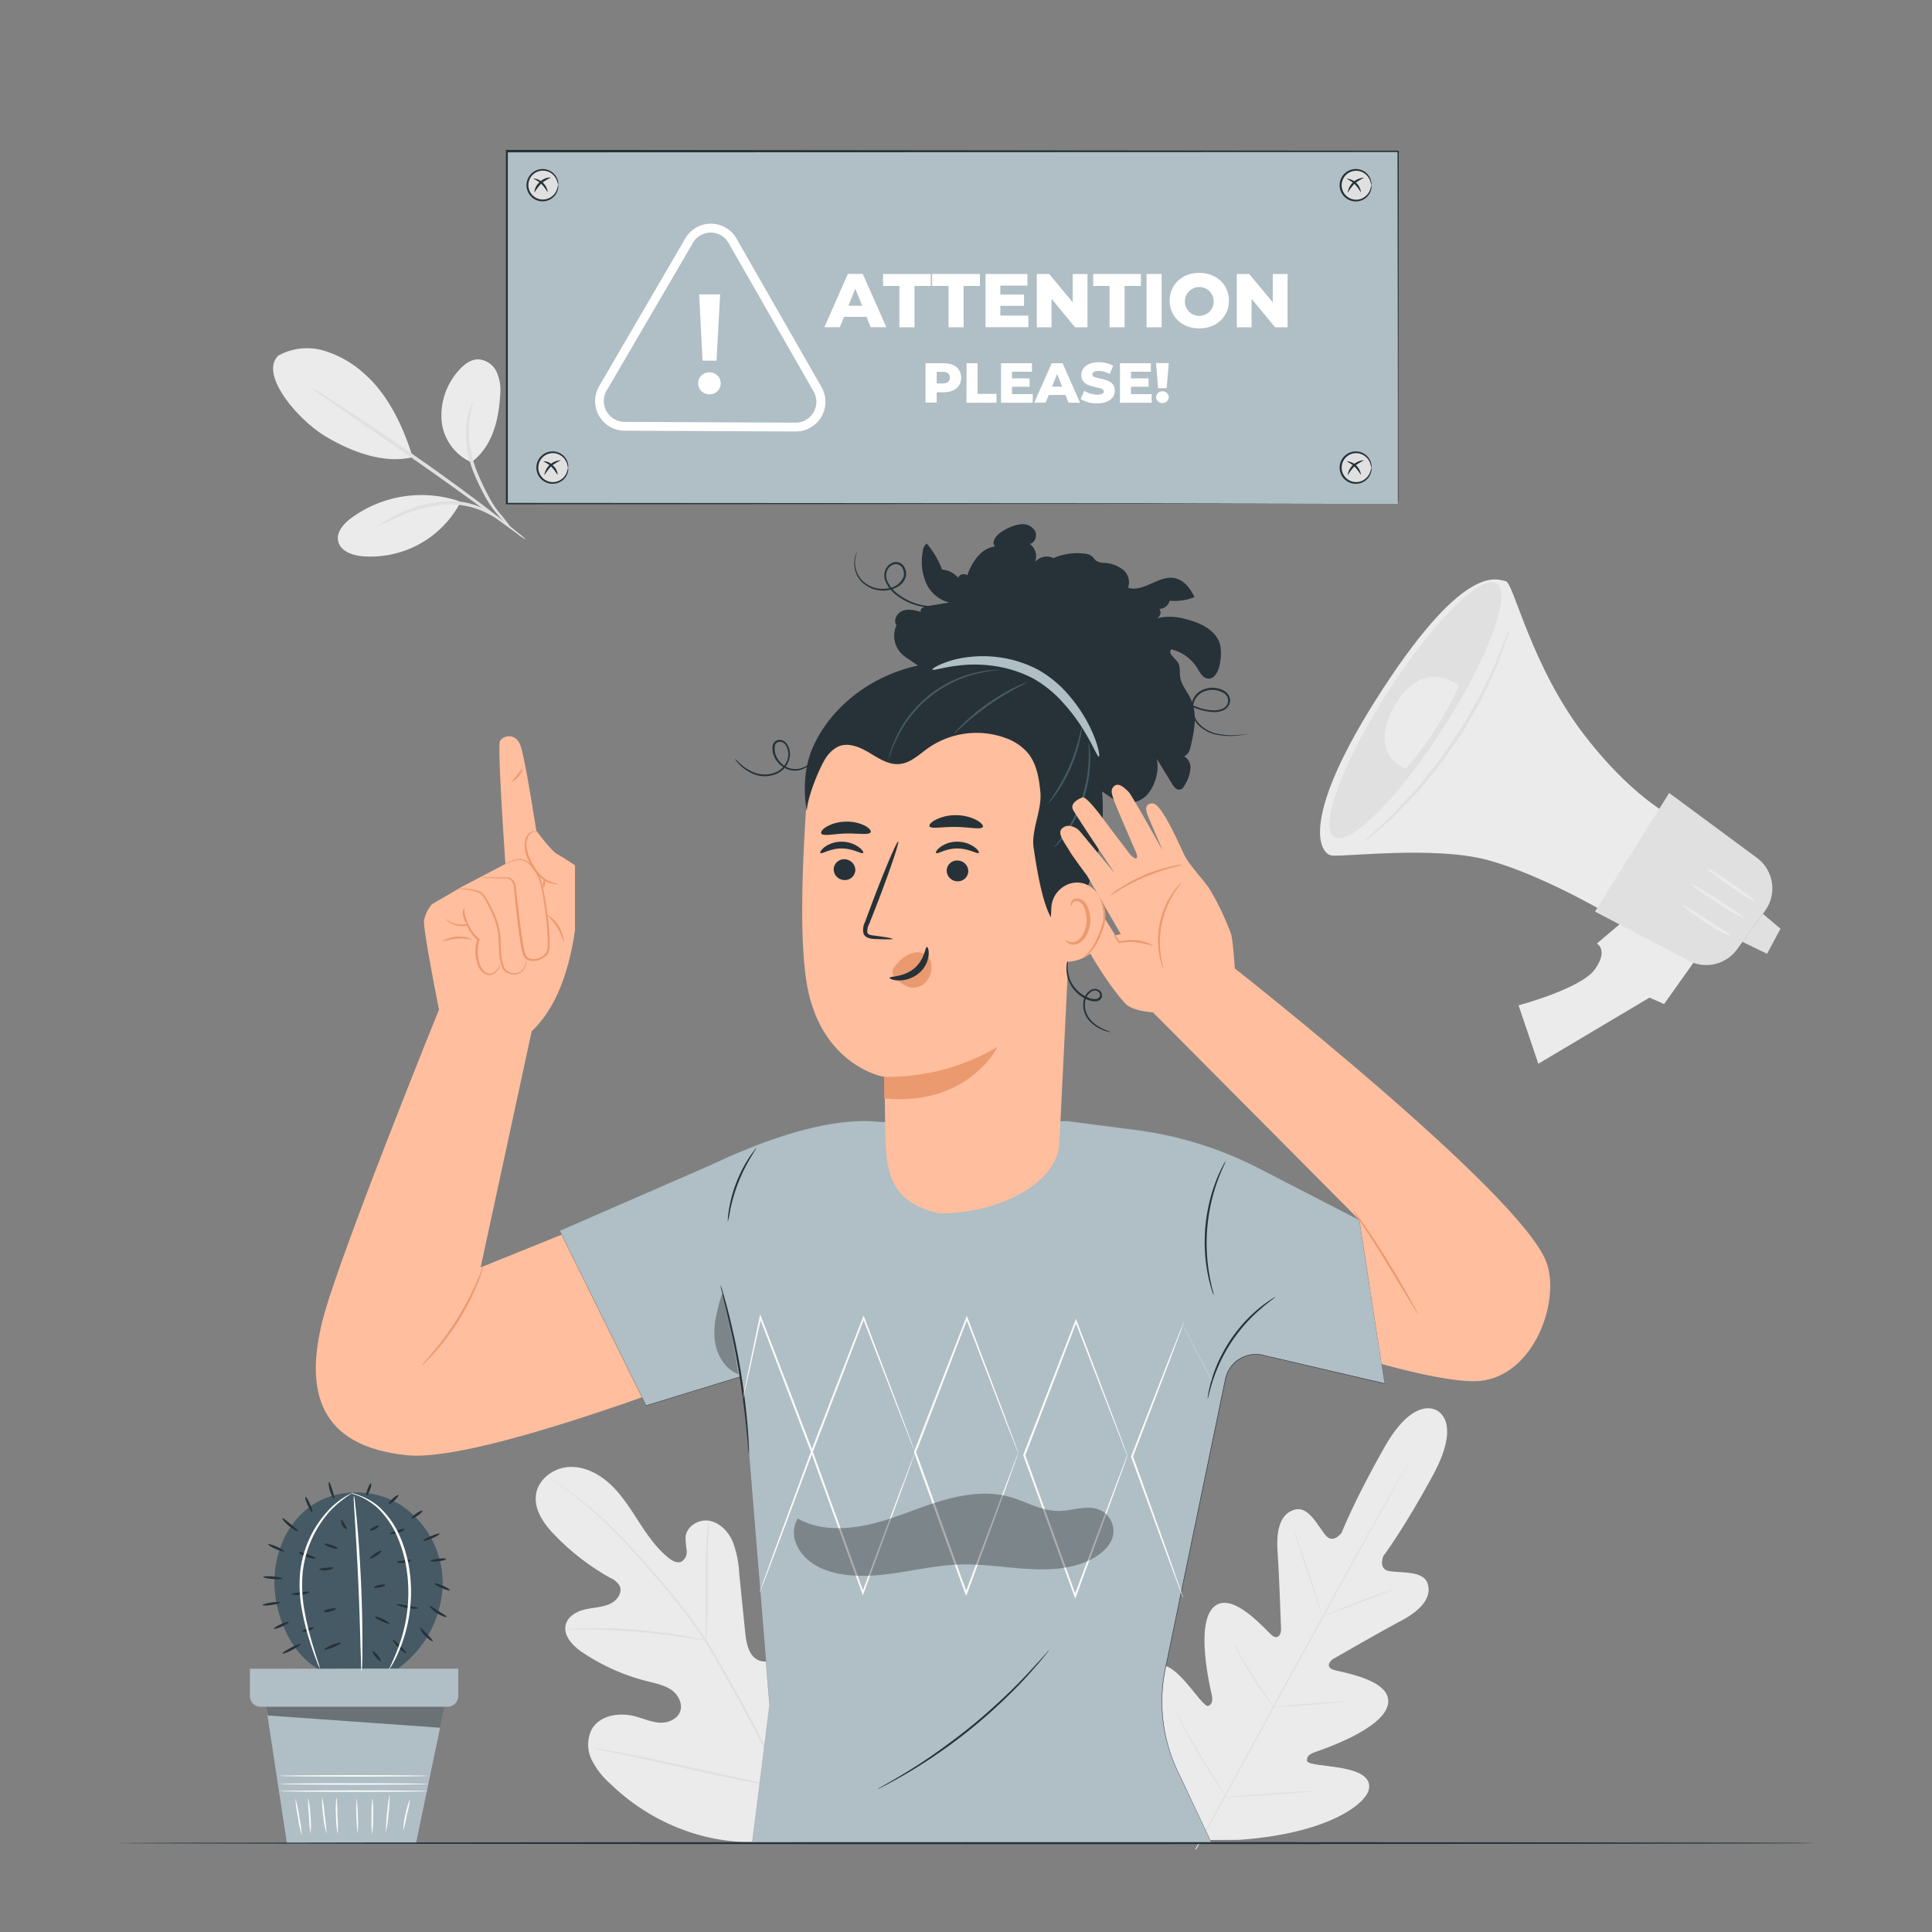 <svg xmlns="http://www.w3.org/2000/svg" viewBox="0 0 500 500"><rect x="0" y="0" width="500" height="500" fill="#808080" stroke="none"/><g id="freepik--background-complete--inject-79"><path d="M72,92.05A15.39,15.39,0,0,1,84,90.8,27.17,27.17,0,0,1,94.59,97c6,5.35,9.86,13.68,12.21,21.32-8.64,2.06-17.83-2.6-22.34-5.26C77.33,108.91,67,97,72,92.05" style="fill:#ebebeb"></path><path d="M122,119.64a13.12,13.12,0,0,1-7.71-10.7,17.44,17.44,0,0,1,4.2-12.81c1.37-1.64,3.21-3.15,5.34-3.13a5.63,5.63,0,0,1,4.69,3.24,11.4,11.4,0,0,1,.93,5.84c-.4,6.83-2,13.37-7.45,17.56" style="fill:#ebebeb"></path><path d="M132.36,136.76a25.07,25.07,0,0,1-3.72-3.76,24.8,24.8,0,0,1-3.24-4.78,55.19,55.19,0,0,1-3-6.38,26.23,26.23,0,0,1-1.62-12.68,19.67,19.67,0,0,1,1-3.78,4.11,4.11,0,0,1,.64-1.28c.15.06-.64,1.94-1,5.14a28.2,28.2,0,0,0,1.83,12.29,60.8,60.8,0,0,0,2.89,6.3,27.19,27.19,0,0,0,3,4.77A39.69,39.69,0,0,1,132.36,136.76Z" style="fill:#e0e0e0"></path><path d="M80.69,100.43A14.54,14.54,0,0,1,83,101.76c1.47.9,3.57,2.24,6.14,3.91,5.16,3.35,12.23,8.06,19.91,13.45s14.5,10.46,19.35,14.24c2.43,1.89,4.38,3.44,5.7,4.54a14.18,14.18,0,0,1,2,1.77,15.41,15.41,0,0,1-2.21-1.5l-5.87-4.3c-4.94-3.65-11.81-8.63-19.48-14L88.8,106.2l-6-4.15A16.8,16.8,0,0,1,80.69,100.43Z" style="fill:#e0e0e0"></path><path d="M118.61,129.64a30.71,30.71,0,0,0-27.72,4.44c-2,1.49-4,3.75-3.33,6.15s3.46,3.42,5.93,3.7a26.27,26.27,0,0,0,25.63-13.85" style="fill:#ebebeb"></path><path d="M97.9,136c0-.05.38-.34,1.16-.81s1.91-1.1,3.35-1.83a34.77,34.77,0,0,1,12.1-3.64,21.75,21.75,0,0,1,7,.57,21,21,0,0,1,8.42,4.43c.68.59,1,.94,1,1s-1.63-1.17-4.43-2.67a21.4,21.4,0,0,0-11.92-2.43,38.78,38.78,0,0,0-11.9,3.33A43.8,43.8,0,0,1,97.9,136Z" style="fill:#e0e0e0"></path><path d="M208.56,473.25c13.29-11.59,14.54-30.57,12.16-47.25-.39-2.78-.4-5.76-2-8.07s-4.87-3.65-7.25-2.21c-2,1.2-2.61,3.72-3.56,5.84a16.48,16.48,0,0,1-5.88,7c-1.68,1.11-3.82,1.91-5.68,1.13-2.56-1.07-3.2-4.37-3.48-7.15q-.8-7.77-1.58-15.55a26,26,0,0,0-1.73-8.17c-1.15-2.54-3.32-4.79-6.05-5.25s-5.83,1.43-6.09,4.21a25.51,25.51,0,0,0,.29,3.47,2.93,2.93,0,0,1-1.41,2.93c-1.08.45-2.27-.22-3.19-.94-3.18-2.5-5.51-5.91-7.72-9.31s-4.37-6.89-7.3-9.67-6.8-4.82-10.8-4.61-8,3.12-8.57,7.13,2.13,7.76,5,10.66a62.42,62.42,0,0,0,14.24,10.93,5.07,5.07,0,0,1,2.42,2.09c.8,1.79-.76,3.82-2.52,4.62-2,.92-4.27.94-6.41,1.43s-4.39,1.7-5,3.84c-.83,3,1.87,5.68,4.42,7.38a53.59,53.59,0,0,0,16.71,7.39c2.12.53,4.35,1,6.15,2.21S176.77,441,176,443s-3.27,3-5.46,2.81-4.22-1.12-6.35-1.67c-4-1-8.88-.24-11,3.33a8.87,8.87,0,0,0-.1,7.88,20.3,20.3,0,0,0,5,6.41,53.7,53.7,0,0,0,24.55,13.58c9.19,2.12,17.49,2.07,25.95-2.1" style="fill:#ebebeb"></path><path d="M203.11,463.22a251.53,251.53,0,0,0-12.78-25.76l-3.7-6.58c-1.21-2.15-2.42-4.29-3.73-6.31a127,127,0,0,0-8.2-11.17c-2.78-3.42-5.54-6.57-8.14-9.5s-5.1-5.6-7.47-7.94a98.62,98.62,0,0,0-12-10.22c-1.5-1.09-2.7-1.9-3.52-2.44l-.93-.6a1.23,1.23,0,0,0-.33-.19l.3.23.91.65c.79.56,2,1.4,3.45,2.51a104,104,0,0,1,11.86,10.32c2.34,2.35,4.81,5,7.4,8s5.34,6.09,8.1,9.52a127.67,127.67,0,0,1,8.14,11.14c1.3,2,2.49,4.13,3.71,6.29s2.45,4.36,3.69,6.58a255,255,0,0,1,12.79,25.68" style="fill:#e0e0e0"></path><path d="M182.75,424.57a6.43,6.43,0,0,0,.14-1.22c.07-.78.12-1.92.17-3.33.09-2.81.09-6.69.07-11s0-8.16.17-11c.07-1.4.13-2.53.19-3.31a5.07,5.07,0,0,0,0-1.23,6.42,6.42,0,0,0-.22,1.21c-.12.78-.24,1.91-.35,3.31-.23,2.81-.34,6.7-.32,11s0,8.05.07,11v3.32A5.79,5.79,0,0,0,182.75,424.57Z" style="fill:#e0e0e0"></path><path d="M146.29,421.74a8.51,8.51,0,0,0,1.44,0c.93,0,2.27-.05,3.92,0,3.32,0,7.89.16,12.93.56s9.59,1,12.86,1.47c1.64.24,3,.47,3.88.62a8.48,8.48,0,0,0,1.43.2,6.54,6.54,0,0,0-1.39-.39c-.91-.22-2.22-.5-3.86-.79-3.27-.6-7.83-1.22-12.88-1.63a127.85,127.85,0,0,0-13-.41c-1.66,0-3,.12-3.93.2A7.5,7.5,0,0,0,146.29,421.74Z" style="fill:#e0e0e0"></path><path d="M202.6,462.6a1.77,1.77,0,0,0,.2-.46c.12-.36.28-.81.47-1.36.4-1.18.94-2.9,1.58-5,1.29-4.28,2.87-10.25,4.53-16.86s3.2-12.59,4.39-16.89c.58-2.09,1.07-3.81,1.42-5.09.16-.55.28-1,.39-1.39a1.54,1.54,0,0,0,.09-.49,2.08,2.08,0,0,0-.19.46l-.48,1.36c-.4,1.18-.94,2.91-1.58,5.05-1.28,4.28-2.87,10.25-4.53,16.86s-3.19,12.58-4.38,16.88c-.59,2.09-1.07,3.81-1.43,5.09-.15.56-.28,1-.38,1.39A1.85,1.85,0,0,0,202.6,462.6Z" style="fill:#e0e0e0"></path><path d="M153.46,452.42a2.46,2.46,0,0,0,.49.14l1.43.31,5.26,1.1c4.44.93,10.57,2.29,17.33,3.79s12.91,2.81,17.38,3.65c2.23.42,4,.74,5.29.94l1.45.21a1.52,1.52,0,0,0,.51,0,3.24,3.24,0,0,0-.49-.14l-1.43-.31-5.27-1.1c-4.44-.93-10.56-2.29-17.33-3.79s-12.91-2.81-17.37-3.65c-2.23-.42-4-.74-5.3-.94l-1.44-.21A1.52,1.52,0,0,0,153.46,452.42Z" style="fill:#e0e0e0"></path><path d="M440.79,245.6l-10.13,14.25-3.77-1.67-28.77,17.11L393,260.18s16.14-4.3,19.74-9.3.54-6.7.54-6.7l8.34-7.07Z" style="fill:#ebebeb"></path><path d="M435.2,212.6s-11.14-4.24-25.05-22.21-18.48-39.78-20.48-40-10.06-5.49-31.81,27.92-16.49,42.68-13.2,43.09,26.46-2.51,40.13,1.12,30.47,13.5,30.47,13.5Z" style="fill:#ebebeb"></path><path d="M456.79,235.73l-5,6.89-2.26,3.09a9.86,9.86,0,0,1-13.34,2.45l-23.41-12.24,19.2-30.7L454.68,222A9.86,9.86,0,0,1,456.79,235.73Z" style="fill:#e0e0e0"></path><path d="M359.09,179.18c-11.62,18.12-17.82,34.88-13.83,37.44s16.63-10.07,28.25-28.19,17.82-34.88,13.84-37.43S370.72,161.06,359.09,179.18Z" style="fill:#e0e0e0"></path><polygon points="457.31 246.84 450.94 243.75 456.23 236.49 460.79 240.35 457.31 246.84" style="fill:#e0e0e0"></polygon><path d="M451.36,237.63c-.13.2-3.28-1.59-7-4s-6.69-4.53-6.56-4.73,3.27,1.59,7,4S451.49,237.42,451.36,237.63Z" style="fill:#ebebeb"></path><path d="M454.1,233.24c-.13.2-3-1.52-6.33-3.84s-6-4.35-5.83-4.55,3,1.52,6.33,3.84S454.24,233,454.1,233.24Z" style="fill:#ebebeb"></path><path d="M448,242.16c-.05.11-.82-.19-2-.77-.61-.29-1.32-.65-2.11-1.06s-1.57-1-2.43-1.53c-3.41-2.23-6-4.31-5.84-4.49s2.94,1.55,6.32,3.77c.84.54,1.62,1.12,2.37,1.57s1.42.85,2,1.2C447.42,241.56,448.09,242.05,448,242.16Z" style="fill:#ebebeb"></path><path d="M377.6,177.5s-9.09-7.68-16.56,5S363.78,199,363.78,199A90.93,90.93,0,0,0,377.6,177.5Z" style="fill:#ebebeb"></path><path d="M390.62,163a16.17,16.17,0,0,1-.77,2.53c-.56,1.6-1.37,3.93-2.44,6.78-.64,1.39-1.33,2.91-2.08,4.53l-1.16,2.52-.62,1.32c-.21.44-.48.87-.72,1.31l-3.12,5.5c-.27.48-.54,1-.82,1.44s-.62.93-.92,1.41L376,193.14,374.08,196c-.33.46-.62,1-1,1.38l-1,1.29c-1.38,1.71-2.72,3.35-4,4.92-.33.39-.63.78-1,1.15l-1,1.05-1.93,2-3.46,3.59c-2.25,2-4.13,3.63-5.41,4.74a14.65,14.65,0,0,1-2.08,1.64,16.26,16.26,0,0,1,1.85-1.89l5.23-4.94c1-1.12,2.15-2.34,3.36-3.64l1.87-2,1-1.06c.33-.36.62-.76.94-1.15,1.24-1.57,2.55-3.21,3.91-4.91l1-1.29c.35-.43.64-.91,1-1.37l1.93-2.83,1.93-2.83c.31-.47.65-.91.92-1.39L379,187c1.09-1.89,2.14-3.71,3.15-5.44.24-.44.51-.85.73-1.29s.42-.87.62-1.3l1.2-2.49q1.17-2.4,2.16-4.46c1.12-2.78,2-5,2.69-6.66A15.29,15.29,0,0,1,390.62,163Z" style="fill:#e0e0e0"></path><path d="M371.86,365.05s6.61,2.67-1,16.71S358,402.71,358,402.71s-1.38,3.27,1.39,3.86,8.91-.24,10.07,3.2-1.46,6.82-6.73,9.61-16.6,9.31-17.62,9.9-2,2.09-.21,2.79,15.55,2.5,14.31,9S342,452.84,340.28,453.46s-2.16,1.34-2,2.28,4.79,1.12,8.68,1.79,8.27,2.12,7.24,5.79-10.6,11.19-33.4,12.83l-10.61.07-5.54-9.11c-10.67-20.22-9.35-32.31-6.78-35.13s6.13.14,8.75,3.08,5.24,6.82,6.1,6.42,1.25-1.15.86-2.94-4.3-18.18.53-22.65,13.62,6.24,15.17,7.41,2.3-.5,2.26-1.66-.49-14.24-.91-20.19.94-9.92,4.6-10.79,6.08,4.81,8,6.85,4-.86,4-.86,3.12-8.08,11-22S372,365.11,372,365.11" style="fill:#ebebeb"></path><path d="M309.52,478.7c5.75-10.23,15.66-28.58,24.25-44.29s16.37-29.92,22.07-40.18c2.85-5.11,5.15-9.26,6.76-12.14l1.83-3.3.47-.86a3.1,3.1,0,0,0,.15-.3l-.18.28c-.12.2-.28.49-.5.85L362.48,382c-1.63,2.84-4,7-6.84,12.09-5.75,10.23-13.57,24.43-22.16,40.13S315,468.33,309.32,478.59" style="fill:#e0e0e0"></path><path d="M360.91,411.26a3.34,3.34,0,0,0-.74.18c-.48.14-1.15.36-2,.64-1.67.57-4,1.41-6.47,2.38L345.3,417l-1.95.74a3.41,3.41,0,0,0-.7.31,4.28,4.28,0,0,0,.74-.18c.48-.14,1.16-.37,2-.65,1.67-.59,3.94-1.45,6.45-2.42l6.43-2.47,1.95-.73A3.41,3.41,0,0,0,360.91,411.26Z" style="fill:#e0e0e0"></path><path d="M341.94,417.32c.09,0-1.43-4.82-3.4-10.71S334.92,396,334.83,396s1.44,4.82,3.4,10.71S341.85,417.35,341.94,417.32Z" style="fill:#e0e0e0"></path><path d="M329.84,442a3.39,3.39,0,0,0-.41-.67c-.33-.47-.74-1.05-1.22-1.75-1-1.48-2.42-3.53-3.88-5.85s-2.73-4.46-3.62-6l-1.07-1.84a3.76,3.76,0,0,0-.42-.66,3.42,3.42,0,0,0,.31.72c.22.45.55,1.1,1,1.9.85,1.59,2.08,3.76,3.55,6.08s2.9,4.36,4,5.81c.54.72,1,1.3,1.3,1.69A4.06,4.06,0,0,0,329.84,442Z" style="fill:#e0e0e0"></path><path d="M348.21,440.33a3.42,3.42,0,0,0-.73,0l-2,.1c-1.66.1-4,.27-6.48.47s-4.82.4-6.48.57l-1.95.21a2.39,2.39,0,0,0-.72.12,3.42,3.42,0,0,0,.73,0l2-.1c1.66-.1,3.95-.27,6.48-.47s4.82-.4,6.47-.57l2-.21A3,3,0,0,0,348.21,440.33Z" style="fill:#e0e0e0"></path><path d="M340.3,463.51a5.53,5.53,0,0,0-.93,0l-2.52.13c-2.13.12-5.07.3-8.31.53s-6.18.46-8.3.64l-2.52.23a6.06,6.06,0,0,0-.92.12,3.77,3.77,0,0,0,.93,0l2.52-.12c2.13-.12,5.07-.31,8.31-.54s6.18-.45,8.3-.63l2.52-.23A5.2,5.2,0,0,0,340.3,463.51Z" style="fill:#e0e0e0"></path><path d="M317.35,465a5.14,5.14,0,0,0-.5-.86l-1.45-2.28c-1.23-1.92-2.92-4.58-4.7-7.57s-3.32-5.74-4.42-7.74L305,444.15a6.43,6.43,0,0,0-.51-.85,5.17,5.17,0,0,0,.4.91c.27.58.69,1.41,1.21,2.42,1.05,2,2.57,4.8,4.35,7.79s3.5,5.65,4.78,7.54c.64,1,1.17,1.71,1.55,2.22A7.43,7.43,0,0,0,317.35,465Z" style="fill:#e0e0e0"></path></g><g id="freepik--Sign--inject-79"><rect x="131.07" y="39.17" width="230.71" height="91.23" style="fill:#B0BEC5"></rect><path d="M361.78,130.4s0-.56,0-1.62,0-2.65,0-4.72c0-4.14,0-10.24,0-18.11,0-15.73-.06-38.52-.1-66.78l.18.18-230.69.08h0l.26-.26c0,31.91,0,62.74,0,91.23l-.25-.25,165.4.11,48,.07,12.85,0h3.32l1.14,0h-1.11l-3.29,0-12.79,0-47.95.07-165.57.12h-.25v-.25c0-28.49,0-59.32,0-91.23v-.26h.28L361.78,39H362v.18c0,28.31-.08,51.13-.1,66.89,0,7.85,0,13.94,0,18.07,0,2.06,0,3.62,0,4.69S361.78,130.4,361.78,130.4Z" style="fill:#263238"></path><path d="M161.64,111.47a7.67,7.67,0,0,1-6.58-11.54l22.3-38.23A7.62,7.62,0,0,1,184,57.89h0a7.61,7.61,0,0,1,6.61,3.87l22,38.42a7.68,7.68,0,0,1-6.7,11.49l-44.25-.2ZM184,60.19h0a5.33,5.33,0,0,0-4.67,2.67L157,101.08a5.39,5.39,0,0,0,4.61,8.1h0l44.25.2a5.38,5.38,0,0,0,4.7-8.06l-22-38.42A5.33,5.33,0,0,0,184,60.19Z" style="fill:#fff"></path><path d="M180.68,99.19a2.83,2.83,0,0,1,3-2.82,2.84,2.84,0,1,1,0,5.68A2.86,2.86,0,0,1,180.68,99.19Zm.26-23h5.43l-.93,17.15h-3.63Z" style="fill:#fff"></path><path d="M224.26,82h-5.83l-1.09,2.68h-4l6.09-13.8h3.85l6.11,13.8h-4.06Zm-1.14-2.88-1.77-4.42-1.78,4.42Z" style="fill:#fff"></path><path d="M232.76,74h-4.23V70.9h12.36V74h-4.22V84.7h-3.91Z" style="fill:#fff"></path><path d="M245.48,74h-4.24V70.9H253.6V74h-4.22V84.7h-3.9Z" style="fill:#fff"></path><path d="M266.14,81.68v3H255.06V70.9h10.83v3h-7v2.33h6.13v2.92h-6.13v2.52Z" style="fill:#fff"></path><path d="M281.44,70.9V84.7h-3.21l-6.09-7.36V84.7h-3.82V70.9h3.21l6.09,7.35V70.9Z" style="fill:#fff"></path><path d="M287.15,74h-4.24V70.9h12.36V74h-4.22V84.7h-3.9Z" style="fill:#fff"></path><path d="M296.73,70.9h3.9V84.7h-3.9Z" style="fill:#fff"></path><path d="M302.7,77.8c0-4.14,3.26-7.18,7.67-7.18s7.67,3,7.67,7.18S314.79,85,310.37,85,302.7,81.94,302.7,77.8Zm11.4,0a3.73,3.73,0,1,0-3.73,3.94A3.7,3.7,0,0,0,314.1,77.8Z" style="fill:#fff"></path><path d="M333.22,70.9V84.7H330l-6.09-7.36V84.7h-3.83V70.9h3.22l6.09,7.35V70.9Z" style="fill:#fff"></path><path d="M248.75,97.75c0,2.32-1.76,3.77-4.55,3.77h-1.78v2.67h-2.9V94h4.68C247,94,248.75,95.41,248.75,97.75Zm-2.93,0c0-1-.6-1.51-1.8-1.51h-1.6v3H244C245.22,99.24,245.82,98.68,245.82,97.75Z" style="fill:#fff"></path><path d="M250.15,94H253v7.94h4.89v2.29h-7.78Z" style="fill:#fff"></path><path d="M267.28,102v2.23h-8.21V94h8V96.2h-5.16v1.72h4.55v2.17h-4.55V102Z" style="fill:#fff"></path><path d="M275.74,102.21h-4.32l-.81,2h-2.95L272.18,94H275l4.53,10.23h-3Zm-.84-2.14-1.32-3.27-1.31,3.27Z" style="fill:#fff"></path><path d="M279.66,103.27l.95-2.13a6.48,6.48,0,0,0,3.38,1c1.2,0,1.67-.34,1.67-.84,0-1.62-5.82-.43-5.82-4.23,0-1.83,1.49-3.32,4.53-3.32a7.6,7.6,0,0,1,3.71.89l-.89,2.15a6,6,0,0,0-2.84-.79c-1.21,0-1.65.41-1.65.92,0,1.56,5.81.39,5.81,4.17,0,1.78-1.49,3.3-4.54,3.3A8,8,0,0,1,279.66,103.27Z" style="fill:#fff"></path><path d="M298.05,102v2.23h-8.21V94h8V96.2H292.7v1.72h4.55v2.17H292.7V102Z" style="fill:#fff"></path><path d="M299.18,102.79a1.66,1.66,0,0,1,3.31,0,1.66,1.66,0,0,1-3.31,0Zm0-8.83h3.3l-.55,6.51h-2.21Z" style="fill:#fff"></path><path d="M144.42,47.9a4,4,0,1,1-4-4A4,4,0,0,1,144.42,47.9Z" style="fill:#e0e0e0"></path><path d="M144.42,47.9s0-.35-.23-.94a4,4,0,0,0-1.45-2.07,3.81,3.81,0,0,0-3.57-.49,3.74,3.74,0,0,0,0,7,3.81,3.81,0,0,0,3.57-.5,4,4,0,0,0,1.45-2.06c.18-.6.18-1,.23-1a2.16,2.16,0,0,1,0,1A4,4,0,0,1,143,51.2a4.13,4.13,0,0,1-4,.66A4.19,4.19,0,0,1,139,44a4.13,4.13,0,0,1,4,.65,3.94,3.94,0,0,1,1.43,2.31A2.1,2.1,0,0,1,144.42,47.9Z" style="fill:#263238"></path><path d="M142.59,45.94a14.28,14.28,0,0,0-2.52,1.55,14.11,14.11,0,0,0-1.77,2.37,3.6,3.6,0,0,1,1.42-2.75A3.65,3.65,0,0,1,142.59,45.94Z" style="fill:#263238"></path><path d="M141.74,49.66c-.15.05-.58-1-1.59-2s-2.09-1.32-2.05-1.47a4.07,4.07,0,0,1,3.64,3.43Z" style="fill:#263238"></path><path d="M147,121.08a4,4,0,1,1-4-4A4,4,0,0,1,147,121.08Z" style="fill:#e0e0e0"></path><path d="M147,121.08c-.05,0-.05-.36-.23-1a4,4,0,0,0-1.45-2.06,3.75,3.75,0,1,0,0,6,4,4,0,0,0,1.45-2.07c.18-.59.18-1,.23-.94a2.09,2.09,0,0,1,0,1,4,4,0,0,1-1.43,2.31,4.16,4.16,0,0,1-3.95.65,4.19,4.19,0,0,1,0-7.91,4.16,4.16,0,0,1,3.95.65,4,4,0,0,1,1.43,2.31A2.16,2.16,0,0,1,147,121.08Z" style="fill:#263238"></path><path d="M145.16,119.12a13.6,13.6,0,0,0-2.52,1.55,13.82,13.82,0,0,0-1.77,2.36,4.45,4.45,0,0,1,4.29-3.91Z" style="fill:#263238"></path><path d="M144.31,122.84c-.15,0-.58-1-1.59-2s-2.09-1.33-2.05-1.47a3.16,3.16,0,0,1,2.41,1.09A3.21,3.21,0,0,1,144.31,122.84Z" style="fill:#263238"></path><path d="M354.88,48a4,4,0,1,1-4-4A4,4,0,0,1,354.88,48Z" style="fill:#e0e0e0"></path><path d="M354.88,48s-.05-.36-.22-1a3.94,3.94,0,0,0-1.46-2.06,3.74,3.74,0,1,0,0,6,4,4,0,0,0,1.46-2.07c.17-.59.18-.94.22-.94a1.86,1.86,0,0,1,0,1,3.94,3.94,0,0,1-1.43,2.31,4.13,4.13,0,0,1-3.95.65,4.19,4.19,0,0,1,0-7.91,4.16,4.16,0,0,1,3.95.65A4,4,0,0,1,354.86,47,1.91,1.91,0,0,1,354.88,48Z" style="fill:#263238"></path><path d="M353.06,46a13.25,13.25,0,0,0-2.52,1.55,13.63,13.63,0,0,0-1.77,2.36A4.45,4.45,0,0,1,353.06,46Z" style="fill:#263238"></path><path d="M352.2,49.71c-.14,0-.57-1-1.58-2s-2.09-1.32-2.05-1.47a4,4,0,0,1,3.63,3.43Z" style="fill:#263238"></path><path d="M354.88,121.08a4,4,0,1,1-4-4A4,4,0,0,1,354.88,121.08Z" style="fill:#e0e0e0"></path><path d="M354.88,121.08s-.05-.36-.22-1a3.94,3.94,0,0,0-1.46-2.06,3.74,3.74,0,1,0,0,6,4,4,0,0,0,1.46-2.07c.17-.59.18-1,.22-.94a1.85,1.85,0,0,1,0,1,4,4,0,0,1-1.43,2.31,4.16,4.16,0,0,1-3.95.65,4.19,4.19,0,0,1,0-7.91,4.16,4.16,0,0,1,3.95.65,4,4,0,0,1,1.43,2.31A1.91,1.91,0,0,1,354.88,121.08Z" style="fill:#263238"></path><path d="M353.06,119.12a13.25,13.25,0,0,0-2.52,1.55,13.22,13.22,0,0,0-1.77,2.36,4.45,4.45,0,0,1,4.29-3.91Z" style="fill:#263238"></path><path d="M352.2,122.84c-.14,0-.57-1-1.58-2s-2.09-1.33-2.05-1.47a4,4,0,0,1,3.63,3.43Z" style="fill:#263238"></path></g><g id="freepik--Plant--inject-79"><polygon points="68.51 439.34 74.26 477.11 107.65 477.11 115.4 439.89 68.51 439.34" style="fill:#B0BEC5"></polygon><path d="M110.73,463.55c0,.11-8.56.19-19.11.19s-19.11-.08-19.11-.19,8.56-.2,19.11-.2S110.73,463.44,110.73,463.55Z" style="fill:#fafafa"></path><path d="M110.86,461.69c0,.11-8.61.2-19.24.2s-19.24-.09-19.24-.2,8.62-.19,19.24-.19S110.86,461.58,110.86,461.69Z" style="fill:#fafafa"></path><path d="M110.79,459.59c0,.11-8.61.2-19.23.2s-19.24-.09-19.24-.2,8.61-.19,19.24-.19S110.79,459.49,110.79,459.59Z" style="fill:#fafafa"></path><path d="M78.09,475a31.61,31.61,0,0,1-1-4.76,31.17,31.17,0,0,1-.64-4.82,29.54,29.54,0,0,1,1,4.75A29.21,29.21,0,0,1,78.09,475Z" style="fill:#fafafa"></path><path d="M80.37,474.56a37.36,37.36,0,0,1-.42-4.64,37.83,37.83,0,0,1-.22-4.66,21.82,21.82,0,0,1,.61,4.63A23,23,0,0,1,80.37,474.56Z" style="fill:#fafafa"></path><path d="M84.51,474.55a22.74,22.74,0,0,1-.87-4.75,23.42,23.42,0,0,1-.26-4.83,43.24,43.24,0,0,1,.65,4.78A44,44,0,0,1,84.51,474.55Z" style="fill:#fafafa"></path><path d="M87.41,474.75a23.73,23.73,0,0,1-.46-4.83,23,23,0,0,1,.15-4.85,42.71,42.71,0,0,1,.24,4.84A40.17,40.17,0,0,1,87.41,474.75Z" style="fill:#fafafa"></path><path d="M92.56,474.56a54.28,54.28,0,0,1-.31-9.19A28.76,28.76,0,0,1,92.6,470,27.73,27.73,0,0,1,92.56,474.56Z" style="fill:#fafafa"></path><path d="M96.31,474.76a31,31,0,0,1-.15-4.75,28.66,28.66,0,0,1,.23-4.74,28.53,28.53,0,0,1,.16,4.74A28.25,28.25,0,0,1,96.31,474.76Z" style="fill:#fafafa"></path><path d="M99.84,474.25a61.38,61.38,0,0,1,1-9.88,32.46,32.46,0,0,1-.29,5A30.89,30.89,0,0,1,99.84,474.25Z" style="fill:#fafafa"></path><path d="M104.38,473.76a17.09,17.09,0,0,1,.56-4.22,17.51,17.51,0,0,1,1.24-4.07,36.48,36.48,0,0,1-.85,4.15A37.94,37.94,0,0,1,104.38,473.76Z" style="fill:#fafafa"></path><path d="M64.68,431.86v7.07a2.77,2.77,0,0,0,2.78,2.78h48.36a2.78,2.78,0,0,0,2.78-2.78v-7.07Z" style="fill:#B0BEC5"></path><g style="opacity:0.4"><polygon points="68.87 441.71 69.27 443.96 113.89 447.14 115.02 441.71 68.87 441.71"></polygon></g><path d="M82.22,431.84c-7.11-4.12-10.91-13.7-11.19-21.54s3-16,9.41-20.53c6.78-4.73,16.43-4.65,23.39-.19a24.33,24.33,0,0,1,10.72,21.13,28,28,0,0,1-11.47,21.05" style="fill:#455a64"></path><path d="M93.56,432.6a9,9,0,0,1-.13-1.8c0-1.28-.09-2.92-.14-4.89-.11-4.13-.27-9.83-.55-16.13s-.61-12-.87-16.11c-.12-2-.22-3.61-.29-4.89a10.35,10.35,0,0,1,0-1.8,8.73,8.73,0,0,1,.29,1.78c.14,1.15.31,2.81.5,4.87.38,4.12.79,9.82,1.07,16.13s.36,12,.35,16.15c0,2.06,0,3.74-.07,4.89A10,10,0,0,1,93.56,432.6Z" style="fill:#fff"></path><path d="M73.13,408.52c0,.18-1.15.24-2.53.13s-2.49-.36-2.48-.54,1.15-.24,2.53-.13S73.15,408.34,73.13,408.52Z" style="fill:#263238"></path><path d="M73.52,401.48c-.08.17-1-.1-2.18-.6s-2-1.05-1.92-1.21,1,.1,2.19.6S73.59,401.32,73.52,401.48Z" style="fill:#263238"></path><path d="M77.14,396.26c-.1.15-1.19-.37-2.34-1.31s-1.86-1.93-1.72-2.05,1,.62,2.15,1.53S77.24,396.1,77.14,396.26Z" style="fill:#263238"></path><path d="M80.78,391.33c-.17.08-.69-.75-1.17-1.84s-.74-2-.57-2.1.69.75,1.17,1.83S81,391.26,80.78,391.33Z" style="fill:#263238"></path><path d="M86.49,387.84c-.16.07-.73-.8-1.1-2s-.41-2.26-.23-2.29.5.93.86,2.09S86.66,387.76,86.49,387.84Z" style="fill:#263238"></path><path d="M96,383.89c.17.06.06.81-.24,1.67s-.69,1.51-.86,1.45-.07-.81.23-1.67S95.85,383.83,96,383.89Z" style="fill:#263238"></path><path d="M103.1,386.93c.12.13-.33.76-1,1.39s-1.34,1-1.47.9.33-.76,1-1.39S103,386.79,103.1,386.93Z" style="fill:#263238"></path><path d="M109.32,391c.11.15-.45.7-1.23,1.24s-1.51.84-1.61.68.45-.7,1.24-1.23S109.22,390.8,109.32,391Z" style="fill:#263238"></path><path d="M113.74,396.94c.08.17-.8.7-1.94,1.19s-2.14.75-2.21.58.8-.7,2-1.19S113.67,396.77,113.74,396.94Z" style="fill:#263238"></path><path d="M115.48,403.48c0,.18-.86.44-2,.58s-2,.1-2.06-.08.87-.44,2-.58S115.46,403.3,115.48,403.48Z" style="fill:#263238"></path><path d="M116.39,411.53c-.07.16-1-.08-2.11-.56s-1.92-1-1.85-1.16,1,.08,2.12.55S116.46,411.36,116.39,411.53Z" style="fill:#263238"></path><path d="M115.59,418.43c-.06.17-1.25-.12-2.5-.94s-2-1.79-1.86-1.91,1,.59,2.23,1.36S115.66,418.25,115.59,418.43Z" style="fill:#263238"></path><path d="M112,424.72c-.11.14-1.06-.42-2-1.4s-1.4-2-1.25-2.08.86.68,1.74,1.62S112.11,424.57,112,424.72Z" style="fill:#263238"></path><path d="M77.86,425.46c.08.16-.92.85-2.23,1.53s-2.45,1.11-2.54.95.91-.85,2.23-1.54S77.77,425.29,77.86,425.46Z" style="fill:#263238"></path><path d="M74.74,419.77c.08.17-.72.69-1.79,1.18s-2,.73-2.06.57.72-.7,1.79-1.18S74.66,419.6,74.74,419.77Z" style="fill:#263238"></path><path d="M72.45,414.73c0,.19-1,.48-2.2.65s-2.27.17-2.3,0,1-.47,2.2-.65S72.42,414.55,72.45,414.73Z" style="fill:#263238"></path><path d="M80,412c0,.17-.91.62-2.19.76s-2.32-.08-2.31-.25,1-.27,2.23-.41S79.91,411.78,80,412Z" style="fill:#263238"></path><path d="M86.21,405.74c.06.17-.71.56-1.74.66s-1.86-.13-1.84-.3.82-.26,1.77-.36S86.16,405.56,86.21,405.74Z" style="fill:#263238"></path><path d="M87.41,400.76c-.06.18-.89.05-1.85-.28s-1.7-.75-1.64-.92.89,0,1.85.29S87.47,400.59,87.41,400.76Z" style="fill:#263238"></path><path d="M89.7,395.73c-.13.13-.7-.25-1.11-1s-.44-1.39-.27-1.44.49.48.85,1.1S89.83,395.6,89.7,395.73Z" style="fill:#263238"></path><path d="M86.94,416.34c0,.18-.68.51-1.61.74a6.19,6.19,0,0,1-1.34.2l-.13-.39c.24-.05.39,0,.42,0s-.06.2-.26.34l-.13-.38a5.87,5.87,0,0,1,1.29-.45C86.1,416.2,86.89,416.16,86.94,416.34Z" style="fill:#263238"></path><path d="M88.22,425.17c.07.17-.84.69-2,1.16s-2.22.71-2.29.54.85-.69,2-1.16S88.16,425,88.22,425.17Z" style="fill:#263238"></path><path d="M81.17,421.25c.06.17-.55.54-1.37.81s-1.51.36-1.57.19.55-.54,1.36-.82S81.11,421.07,81.17,421.25Z" style="fill:#263238"></path><path d="M81.71,403.28c0,.18-1.11.07-2.33-.36s-2.12-1-2-1.19,1.07.14,2.27.56S81.75,403.1,81.71,403.28Z" style="fill:#263238"></path><path d="M98.78,401.33c.1.15-.5.72-1.33,1.28s-1.61.88-1.71.72.5-.72,1.34-1.28S98.68,401.17,98.78,401.33Z" style="fill:#263238"></path><path d="M99.71,410.19c0,.18-.59.46-1.4.63s-1.51.16-1.54,0,.59-.46,1.4-.63S99.67,410,99.71,410.19Z" style="fill:#263238"></path><path d="M100.79,420.16c-.08.17-1-.09-2-.57s-1.82-1-1.74-1.17,1,.08,2,.57S100.87,420,100.79,420.16Z" style="fill:#263238"></path><path d="M98.5,429.86c-.14.12-.73-.36-1.31-1.07s-.94-1.38-.8-1.5.73.37,1.32,1.08S98.65,429.75,98.5,429.86Z" style="fill:#263238"></path><path d="M98,394.8c.11.14-.28.63-.94,1s-1.29.35-1.34.17.44-.47,1-.77S97.92,394.65,98,394.8Z" style="fill:#263238"></path><path d="M106.4,403.74c.07.17-.71.6-1.77.74s-1.92-.05-1.9-.23.82-.29,1.81-.43S106.34,403.56,106.4,403.74Z" style="fill:#263238"></path><path d="M104.74,395.72c.08.16-.69.71-1.78,1s-2,.35-2.07.18.83-.48,1.87-.81S104.65,395.55,104.74,395.72Z" style="fill:#263238"></path><path d="M108.23,416.17c0,.18-1.32.3-2.9,0s-2.78-.86-2.72-1,1.31.1,2.84.37S108.24,416,108.23,416.17Z" style="fill:#263238"></path><path d="M105.12,427.83c-.11.14-1.08-.43-2-1.4s-1.54-1.94-1.39-2.05.92.64,1.86,1.58S105.24,427.68,105.12,427.83Z" style="fill:#263238"></path><path d="M91.45,386.23a30.35,30.35,0,0,0-5.84,4.61,28.49,28.49,0,0,0-7.27,16.07,36.51,36.51,0,0,0,.44,9.85,73.6,73.6,0,0,0,1.85,7.9c.64,2.23,1.22,4,1.62,5.24a14.49,14.49,0,0,1,.56,1.94A10.52,10.52,0,0,1,82,430c-.47-1.21-1.12-3-1.82-5.19a66.24,66.24,0,0,1-2-7.94,35.65,35.65,0,0,1-.5-10,28,28,0,0,1,7.6-16.31,20.55,20.55,0,0,1,4.35-3.41,13.66,13.66,0,0,1,1.33-.69A1.75,1.75,0,0,1,91.45,386.23Z" style="fill:#fff"></path><path d="M100.53,432.27a70.27,70.27,0,0,0,3-7.15,40.46,40.46,0,0,0,1.79-18.39,34.64,34.64,0,0,0-2.83-9.8,23.25,23.25,0,0,0-4.84-6.74,17.39,17.39,0,0,0-4.74-3c-1.23-.51-2-.63-2-.69a1.7,1.7,0,0,1,.54,0A10.17,10.17,0,0,1,93,387a16.42,16.42,0,0,1,5,2.88,22.72,22.72,0,0,1,5.08,6.82,34.23,34.23,0,0,1,2.94,10,39,39,0,0,1-2,18.63c-.38,1.15-.86,2.14-1.22,3s-.79,1.6-1.11,2.19A13,13,0,0,1,100.53,432.27Z" style="fill:#fff"></path></g><g id="freepik--Character--inject-79"><path d="M114,260.32S87.76,325,83.53,341.51c-4.66,18.25-1.25,32.85,22,35.12,19.3,1.89,82.29-23.07,82.29-23.07l-7.7-48.08L124.39,328l13.5-62.45Z" style="fill:#ffbe9d"></path><path d="M144.14,221c-1.55-.87-5.36-6.05-5.36-6.05s-2.76-18-4-21.78-4.67-2.77-5.39-1.38,1.41,31.8,1.41,31.8l-11.23,5.88L111.81,234a9.26,9.26,0,0,0-2.07,4.15c-.34,2.25,4.15,24.55,4.15,24.55l23.71,4.18c6.11-5.79,9.56-14.86,11.21-26.14V223.93S145.7,221.85,144.14,221Z" style="fill:#ffbe9d"></path><path d="M124.58,227.12a2.94,2.94,0,0,1,.67-.06l1.93,0,3,0h.92a3.37,3.37,0,0,1,.52,0,2.37,2.37,0,0,1,.5.2,2.78,2.78,0,0,1,1.3,1.79c.37,3,.73,6.51,1.25,10.43.26,1.95.53,4,.94,6.1a6.43,6.43,0,0,0,.43,1.49,2,2,0,0,0,1,1,3.81,3.81,0,0,0,3-.4,5.11,5.11,0,0,0,1.28-1,3.13,3.13,0,0,0,.39-1.45,23.24,23.24,0,0,0,0-3.23c-.11-2.13-.33-4.19-.59-6.14s-.55-3.81-.88-5.52a18,18,0,0,0-.61-2.43,10.14,10.14,0,0,0-1-2.06,15.11,15.11,0,0,0-1.25-1.69,4.25,4.25,0,0,0-1.37-1.2,3.67,3.67,0,0,0-2.85-.22l-1.8.66a2.82,2.82,0,0,1-.65.2,3.17,3.17,0,0,1,.61-.3c.4-.17,1-.43,1.77-.75a3.82,3.82,0,0,1,3,.15,4.38,4.38,0,0,1,1.49,1.24,14.78,14.78,0,0,1,1.31,1.71,10.83,10.83,0,0,1,1.09,2.12,16.39,16.39,0,0,1,.65,2.48c.36,1.73.66,3.58.94,5.54s.5,4,.62,6.18a24.57,24.57,0,0,1,0,3.32,3.4,3.4,0,0,1-.53,1.73,5.14,5.14,0,0,1-1.42,1.08,4.27,4.27,0,0,1-3.46.42,2.48,2.48,0,0,1-1.31-1.22,6.74,6.74,0,0,1-.47-1.62c-.41-2.13-.67-4.18-.92-6.14-.49-3.91-.82-7.49-1.13-10.41a2.4,2.4,0,0,0-1.11-1.58,1.52,1.52,0,0,0-.86-.22l-.91,0-3-.07-1.93-.05A5,5,0,0,1,124.58,227.12Z" style="fill:#eb996e"></path><path d="M136.12,247.6a1.49,1.49,0,0,1,.14.65,3.78,3.78,0,0,1-.29,1.87,3.38,3.38,0,0,1-2.18,2,3.58,3.58,0,0,1-3.58-1.21h0v0a11.27,11.27,0,0,1-1-4.17c-.12-1.52-.09-3.12-.24-4.73a19.43,19.43,0,0,0-2.1-6.61c-.48-1-.9-1.92-1.39-2.72a5.68,5.68,0,0,0-.8-1.09,2,2,0,0,0-1-.65,14.69,14.69,0,0,0-3.75-.77,9.08,9.08,0,0,0-1.41,0c0-.13,2.08-.57,5.29.41a3.56,3.56,0,0,1,.61.27,2.7,2.7,0,0,1,.55.45,6.72,6.72,0,0,1,.87,1.14c.53.84,1,1.77,1.45,2.74a19.26,19.26,0,0,1,2.18,6.77c.16,1.66.12,3.25.24,4.74a10.79,10.79,0,0,0,.93,4l0,0a3.21,3.21,0,0,0,3.15,1.13,3.16,3.16,0,0,0,2-1.72,4.14,4.14,0,0,0,.4-1.76A4.58,4.58,0,0,1,136.12,247.6Z" style="fill:#eb996e"></path><path d="M129.27,249.45s.24.39-.07,1a3.68,3.68,0,0,1-.69,1,2.67,2.67,0,0,1-1.41.85,2.74,2.74,0,0,1-1.95-.49,4,4,0,0,1-1.38-1.8,10,10,0,0,1-.66-5,10.45,10.45,0,0,1,.43-2l.08.27a9.42,9.42,0,0,1-2.82-3.9l.26.13a6.16,6.16,0,0,1-4.43-.61,5.77,5.77,0,0,1-1-.74c-.2-.21-.3-.33-.28-.34s.48.39,1.42.85a6.24,6.24,0,0,0,4.2.42l.19-.05.07.18a9.43,9.43,0,0,0,2.74,3.67l.13.11,0,.16a10.47,10.47,0,0,0-.41,1.88,10,10,0,0,0,.59,4.78,3.78,3.78,0,0,0,1.19,1.64A2.37,2.37,0,0,0,127,252a2.3,2.3,0,0,0,1.26-.69,3.58,3.58,0,0,0,.72-.88A1.66,1.66,0,0,0,129.27,249.45Z" style="fill:#eb996e"></path><path d="M120.1,235.05c.15,0,0,1,.35,2.13s.71,2.08.56,2.14a3.84,3.84,0,0,1-1.06-2A2.57,2.57,0,0,1,120.1,235.05Z" style="fill:#eb996e"></path><path d="M122.29,243.11c0,.15-1.74-.33-3.87-.2s-3.76.78-3.82.63a8.39,8.39,0,0,1,7.69-.43Z" style="fill:#eb996e"></path><path d="M144.52,228.74a1.67,1.67,0,0,1-.78.07,5.6,5.6,0,0,1-2.06-.53,7.9,7.9,0,0,1-2.53-1.88,13.73,13.73,0,0,1-2.12-3.22c-1.33-2.37-1.64-5.15-.67-6.8a2.31,2.31,0,0,1,1.73-1.25,1.2,1.2,0,0,1,.78.16c0,.05-.29,0-.75,0a2.19,2.19,0,0,0-1.44,1.23,4.94,4.94,0,0,0-.36,2.9,8.58,8.58,0,0,0,.39,1.73,18.87,18.87,0,0,0,.79,1.76,14.75,14.75,0,0,0,2,3.13,8.39,8.39,0,0,0,2.34,1.87A8.66,8.66,0,0,0,144.52,228.74Z" style="fill:#eb996e"></path><path d="M145.92,243.65c-.16,0-.56-1.76-1.73-3.65s-2.57-3.09-2.46-3.21a9,9,0,0,1,4.19,6.86Z" style="fill:#eb996e"></path><path d="M135.21,199c.12.07-.25,1-1,1.92s-1.61,1.48-1.69,1.38.55-.81,1.28-1.71S135.08,199,135.21,199Z" style="fill:#eb996e"></path><path d="M140.69,229.6c-.15,0-.21-.48-.15-1s.23-1,.37-1,.21.48.15,1S140.83,229.61,140.69,229.6Z" style="fill:#eb996e"></path><path d="M109.17,353.34a4.73,4.73,0,0,1,.75-.94c.52-.57,1.25-1.41,2.13-2.46a74.58,74.58,0,0,0,6.3-8.68,76,76,0,0,0,5-9.5c.55-1.26,1-2.28,1.26-3a5.11,5.11,0,0,1,.5-1.09,5.9,5.9,0,0,1-.31,1.16c-.23.74-.6,1.79-1.11,3.08a63,63,0,0,1-4.87,9.63,62.22,62.22,0,0,1-6.47,8.64c-.92,1-1.7,1.83-2.26,2.36A6.21,6.21,0,0,1,109.17,353.34Z" style="fill:#eb996e"></path><path d="M326.85,350.68l31.5,7.36-6.54-42.3-26.08-13.42a96.6,96.6,0,0,0-31.79-9.92l-17.68-2.29-48.31.23c-10.86-1.25-25.73,2.5-43.88,11.1l-39.22,17.09,22.36,45.22,24.45-7.49,2.17,19.9,5.3,64.89L194.6,477h119l-8.84-18.67a41.88,41.88,0,0,1-3-27.22l15.38-74.19A8.05,8.05,0,0,1,326.85,350.68Z" style="fill:#B0BEC5"></path><path d="M313.6,477h-119v0l4.53-35.91-5.31-64.88-2.16-19.88-24.45,7.49v0l-22.37-45.25h0l39.22-17.09a138.16,138.16,0,0,1,24.68-9.24c7.33-1.85,13.8-2.48,19.21-1.85l48.31-.24,17.69,2.3a96.35,96.35,0,0,1,31.79,9.91l26.09,13.44h0l6.55,42.33h0l-31.5-7.36a8,8,0,0,0-9.68,6.18l-15.39,74.19a41.8,41.8,0,0,0,3,27.21Zm-119-.05H313.52L304.7,458.3a41.81,41.81,0,0,1-3-27.24l15.38-74.19a8.08,8.08,0,0,1,9.74-6.22L358.32,358l-6.53-42.24-26.07-13.42a96.3,96.3,0,0,0-31.78-9.91l-17.68-2.3-48.31.24c-5.41-.62-11.87,0-19.2,1.85a137.32,137.32,0,0,0-24.67,9.24l-39.2,17.08,22.34,45.18,24.46-7.5v0l2.16,19.9,5.31,64.89Z" style="fill:#263238"></path><path d="M193.83,376.16a10.61,10.61,0,0,1-.22-1.73c-.12-1.2-.27-2.79-.46-4.72-.4-4-1.07-9.47-2.08-15.49s-2.2-11.43-3.13-15.33c-.45-1.88-.83-3.43-1.11-4.61a11.89,11.89,0,0,1-.37-1.7,10.76,10.76,0,0,1,.56,1.65c.33,1.07.77,2.63,1.28,4.57,1,3.88,2.26,9.29,3.28,15.33s1.63,11.55,1.94,15.55c.16,2,.25,3.62.29,4.74A11.55,11.55,0,0,1,193.83,376.16Z" style="fill:#263238"></path><path d="M330.06,335.67c.06.08-1.48,1.06-3.71,3a42.27,42.27,0,0,0-3.68,3.56,41.2,41.2,0,0,0-6.94,10.4,43.8,43.8,0,0,0-1.88,4.77c-.89,2.79-1.2,4.58-1.3,4.56a5.73,5.73,0,0,1,.15-1.27c.07-.4.16-.9.3-1.47s.27-1.22.5-1.92a37.5,37.5,0,0,1,1.79-4.87,42.79,42.79,0,0,1,3.08-5.55,40.9,40.9,0,0,1,3.95-5,36.65,36.65,0,0,1,3.8-3.53c.56-.48,1.11-.85,1.59-1.2s.89-.62,1.24-.84A6.5,6.5,0,0,1,330.06,335.67Z" style="fill:#263238"></path><path d="M263.54,376s0,.05-.05.17l-.16.5-.69,1.95L260,386c-2.35,6.41-5.7,15.52-9.7,26.43L250,413l-.21-.59c-3.7-10.21-8.06-22.21-12.69-35-.19-.51-.37-1-.55-1.51l0-.09,0-.09L250,341.06l.22-.54.2.54L260,366.37l2.64,7.08c.29.79.52,1.41.68,1.86.07.19.12.35.17.47s.05.17,0,.17a.87.87,0,0,1-.08-.17l-.2-.47-.75-1.86c-.64-1.65-1.58-4-2.76-7.05L250,341.22h.42c-3.88,10.09-8.46,22-13.35,34.69v-.18c.18.49.36,1,.55,1.51l12.63,35h-.43c4.07-10.85,7.47-19.92,9.87-26.3l2.81-7.38c.32-.84.57-1.49.76-1.95l.2-.5C263.51,376,263.53,376,263.54,376Z" style="fill:#fafafa"></path><path d="M291.74,376.74s0,.05,0,.16l-.17.51q-.25.69-.69,1.95l-2.69,7.41c-2.35,6.41-5.7,15.52-9.7,26.43l-.21.58-.22-.59c-3.7-10.21-8-22.21-12.69-35l-.55-1.51,0-.09,0-.09c4.93-12.71,9.52-24.58,13.43-34.66l.21-.54.2.54c4,10.46,7.27,19.18,9.59,25.31l2.64,7.08c.29.79.52,1.41.68,1.86.07.19.12.35.17.47s.05.17,0,.17l-.08-.17-.2-.47c-.18-.45-.43-1.07-.74-1.86L288,367.19c-2.36-6.1-5.72-14.77-9.74-25.18h.41c-3.88,10.09-8.45,22-13.35,34.69v-.19l.55,1.51c4.61,12.79,8.94,24.8,12.63,35H278c4.07-10.85,7.48-19.92,9.87-26.3l2.81-7.39.76-2,.2-.5A1.78,1.78,0,0,1,291.74,376.74Z" style="fill:#fafafa"></path><path d="M306.19,413.48a6.61,6.61,0,0,1-.31-.71c-.2-.52-.46-1.2-.8-2.06l-2.84-7.63L293,377.84c-.09-.27-.19-.54-.28-.79l0-.09,0-.09c3.74-9.58,7.1-18.22,9.55-24.52l2.94-7.38c.34-.83.62-1.49.82-2a6.93,6.93,0,0,1,.32-.69,3.58,3.58,0,0,1-.22.72l-.73,2c-.68,1.81-1.62,4.34-2.79,7.44-2.41,6.32-5.73,15-9.4,24.58v-.18c.09.24.19.51.28.78,3.54,9.85,6.73,18.77,9.07,25.29,1.12,3.21,2,5.82,2.69,7.69.3.87.53,1.57.71,2.09A3.5,3.5,0,0,1,306.19,413.48Z" style="fill:#fafafa"></path><path d="M236.83,375.81a1.08,1.08,0,0,1-.05.17l-.17.5c-.16.47-.39,1.12-.69,2-.63,1.73-1.53,4.24-2.68,7.41-2.36,6.41-5.7,15.52-9.71,26.42l-.21.59-.21-.59c-3.71-10.21-8.06-22.21-12.7-35l-.54-1.51,0-.09,0-.09,13.42-34.66.21-.54.21.54,9.58,25.31c1.14,3,2,5.41,2.65,7.07.29.8.51,1.42.68,1.87.06.19.12.35.16.47a1.27,1.27,0,0,1,.05.16s0-.05-.08-.16-.12-.28-.2-.47l-.75-1.86c-.65-1.66-1.58-4-2.77-7.06l-9.74-25.17h.42c-3.89,10.09-8.46,22-13.35,34.69v-.19l.54,1.51c4.62,12.79,8.95,24.8,12.63,35h-.42l9.86-26.3c1.21-3.16,2.15-5.65,2.81-7.39.33-.83.58-1.48.76-1.95l.21-.5A.48.48,0,0,1,236.83,375.81Z" style="fill:#fafafa"></path><path d="M192.28,361.92a1.46,1.46,0,0,1,.05-.39c0-.29.12-.66.21-1.12.2-1,.49-2.46.85-4.27.78-3.73,1.87-9,3.19-15.31l.14-.71.27.68c2.8,7.28,6.17,16,9.79,25.46,1.23,3.2,2.42,6.32,3.57,9.33l0,.09,0,.09-9.73,26-2.9,7.61c-.34.86-.61,1.54-.8,2a5.05,5.05,0,0,1-.31.69,4.08,4.08,0,0,1,.22-.72l.72-2.07c.66-1.84,1.6-4.43,2.76-7.66,2.41-6.55,5.75-15.64,9.56-26v.18c-1.15-3-2.35-6.13-3.57-9.33L196.58,341l.42,0c-1.39,6.31-2.55,11.56-3.37,15.27-.41,1.8-.73,3.22-1,4.24l-.27,1.12A1.41,1.41,0,0,1,192.28,361.92Z" style="fill:#fafafa"></path><polygon points="313.63 357.38 306.35 343.45 306.39 343.43 313.67 357.35 313.63 357.38" style="fill:#fafafa"></polygon><path d="M271.47,427.08a2.43,2.43,0,0,1-.34.48l-1.05,1.31c-.91,1.13-2.29,2.72-4,4.64s-3.91,4.15-6.4,6.53-5.32,4.89-8.4,7.39-6.15,4.74-9,6.69-5.47,3.59-7.72,4.9-4.09,2.33-5.39,3l-1.49.76a3.8,3.8,0,0,1-.54.23,3.21,3.21,0,0,1,.49-.32l1.45-.83c1.27-.71,3.09-1.76,5.31-3.11s4.81-3,7.64-5,5.84-4.21,8.93-6.7,5.89-5,8.4-7.34,4.68-4.54,6.45-6.44,3.2-3.44,4.15-4.53l1.12-1.25A3.7,3.7,0,0,1,271.47,427.08Z" style="fill:#263238"></path><g style="opacity:0.3"><path d="M207.34,393.46c5.14,2.62,11.91,2.4,17.91,1s11.55-3.94,17.4-5.76,12.34-2.93,18.16-1.44c4.56,1.16,8.59,3.88,13.43,3.78,3-.07,6.1-1.25,9-.68a5.94,5.94,0,0,1,4.59,7.8c-1.2,3.15-4.74,5.48-8.55,6.68-9.8,3.08-20.46-.26-30.85.05-6.17.18-12.22,1.66-18.34,2.45s-12.71.82-17.94-1.66-8.44-8.12-5.68-12.68"></path></g><path d="M317.2,300.47a7.32,7.32,0,0,1-.53,1.31c-.19.41-.42.91-.66,1.51s-.53,1.26-.79,2a48.48,48.48,0,0,0-1.64,5.42,46.91,46.91,0,0,0-1.22,13.77,45.63,45.63,0,0,0,.66,5.62c.12.8.3,1.51.42,2.14s.26,1.17.38,1.6a8.62,8.62,0,0,1,.3,1.38,6.57,6.57,0,0,1-.49-1.32,16.05,16.05,0,0,1-.47-1.59c-.15-.63-.36-1.34-.5-2.14a41,41,0,0,1-.78-5.66,47.19,47.19,0,0,1,.06-7,48.08,48.08,0,0,1,1.17-6.9,42,42,0,0,1,1.77-5.44c.28-.77.6-1.43.87-2a15.6,15.6,0,0,1,.74-1.48A8.31,8.31,0,0,1,317.2,300.47Z" style="fill:#263238"></path><path d="M195.8,297c.06,0-.6,1-1.55,2.6a44.11,44.11,0,0,0-3.2,6.52,44.91,44.91,0,0,0-2.06,7,28.82,28.82,0,0,1-.61,3,2.33,2.33,0,0,1,0-.82c0-.53.12-1.29.26-2.21a35.24,35.24,0,0,1,5.3-13.61c.53-.79,1-1.4,1.31-1.81S195.77,297,195.8,297Z" style="fill:#263238"></path><g style="opacity:0.3"><path d="M186.78,335c-1.11,3.74-2.2,7.59-1.84,11.47s2.54,7.85,6.19,9.2q-1.59-10.29-3.92-20.44"></path></g><path d="M271.94,193.32a7.69,7.69,0,0,1,6.86,7.82h0l-4.59,94C274,307.41,256.08,314.3,243,314h0c-13.27-3.14-13.76-11.1-13.92-22.77-.28-19.5-.19-12.66-.2-12.55s-16.76-2.82-20.18-24.69c-1.71-10.88-1.12-28.72-.17-43.29.86-13.12,9.58-29.2,22.66-27.79Z" style="fill:#ffbe9d"></path><path d="M215.76,224.91a2.81,2.81,0,0,0,2.7,2.84,2.69,2.69,0,0,0,2.9-2.52,2.82,2.82,0,0,0-2.7-2.84A2.68,2.68,0,0,0,215.76,224.91Z" style="fill:#263238"></path><path d="M212.33,220.76c.34.37,2.47-1.2,5.49-1.18s5.23,1.53,5.56,1.16c.16-.17-.2-.83-1.16-1.53a7.65,7.65,0,0,0-4.44-1.38,7.34,7.34,0,0,0-4.38,1.4C212.47,219.94,212.16,220.6,212.33,220.76Z" style="fill:#263238"></path><path d="M245,225.23a2.81,2.81,0,0,0,2.7,2.84,2.69,2.69,0,0,0,2.89-2.53,2.79,2.79,0,0,0-2.69-2.83A2.67,2.67,0,0,0,245,225.23Z" style="fill:#263238"></path><path d="M242.26,220.76c.35.37,2.48-1.2,5.5-1.18s5.23,1.53,5.55,1.16c.16-.17-.18-.83-1.15-1.53a7.68,7.68,0,0,0-4.45-1.38,7.31,7.31,0,0,0-4.37,1.4C242.41,219.94,242.09,220.6,242.26,220.76Z" style="fill:#263238"></path><path d="M231,243c0-.17-1.86-.5-4.9-.89-.77-.08-1.5-.24-1.63-.76A4,4,0,0,1,225,239l2.29-5.86c3.19-8.35,5.49-15.22,5.16-15.34s-3.19,6.54-6.38,14.89c-.76,2.06-1.5,4-2.19,5.9a4.41,4.41,0,0,0-.41,3,1.92,1.92,0,0,0,1.26,1.13A5.17,5.17,0,0,0,226,243C229.08,243.13,231,243.14,231,243Z" style="fill:#263238"></path><path d="M228.83,278.68a55.59,55.59,0,0,0,29.31-7.74s-7.43,15.42-29.31,13.32Z" style="fill:#eb996e"></path><path d="M231.48,250.31c1.49-2.24,3.76-3.74,5.8-3.83a3.46,3.46,0,0,1,3.4,1.89,5.5,5.5,0,0,1-.49,5,4.6,4.6,0,0,1-4.57,2.21,7.68,7.68,0,0,1-3.78-2.46,2.67,2.67,0,0,1-.77-1.08,1.85,1.85,0,0,1,.24-1.58" style="fill:#eb996e"></path><path d="M239.87,245.08c-.49,0-.5,3.25-3.31,5.57s-6.3,1.95-6.33,2.41c0,.2.78.63,2.25.68a8.17,8.17,0,0,0,5.28-1.83,7.14,7.14,0,0,0,2.57-4.67C240.46,245.87,240.09,245.06,239.87,245.08Z" style="fill:#263238"></path><path d="M240.55,213.83c.37.79,3.33.11,6.9.18s6.51.76,6.91,0c.17-.37-.4-1.09-1.63-1.77a11.64,11.64,0,0,0-5.25-1.27,11.5,11.5,0,0,0-5.27,1.15C241,212.75,240.38,213.46,240.55,213.83Z" style="fill:#263238"></path><path d="M212.59,215.78c.67.69,3.25,0,6.35-.07s5.74.45,6.35-.26c.26-.35-.16-1-1.31-1.69a10.41,10.41,0,0,0-5.16-1.11,10.17,10.17,0,0,0-5.06,1.39C212.66,214.74,212.3,215.45,212.59,215.78Z" style="fill:#263238"></path><path d="M287.44,267.12s-.13,0-.38-.05a9.54,9.54,0,0,1-1.05-.29,9.89,9.89,0,0,1-3.5-2,6.31,6.31,0,0,1-2.14-5.49,4.18,4.18,0,0,1,1.89-3.06,2.09,2.09,0,0,1,2-.09,1.67,1.67,0,0,1,.9,1.88,1.49,1.49,0,0,1-.72.87,2.39,2.39,0,0,1-1,.25,4.32,4.32,0,0,1-1.91-.38,8.62,8.62,0,0,1-3-2,8.47,8.47,0,0,1-2.51-5.38,8.71,8.71,0,0,1,.62-4,6.24,6.24,0,0,1,.51-1c.13-.21.21-.32.23-.31s-.23.47-.55,1.35a9.06,9.06,0,0,0-.44,3.87,8.15,8.15,0,0,0,2.48,5.08,8.4,8.4,0,0,0,2.83,1.84,4.15,4.15,0,0,0,1.69.34,1.28,1.28,0,0,0,1.28-.76,1.19,1.19,0,0,0-.66-1.28,1.56,1.56,0,0,0-1.52.09,3.71,3.71,0,0,0-1.67,2.68,5.68,5.68,0,0,0,.4,3,6.49,6.49,0,0,0,1.52,2.18,10.73,10.73,0,0,0,3.32,2.06C287,266.94,287.45,267.08,287.44,267.12Z" style="fill:#263238"></path><path d="M234.4,170.08a6.63,6.63,0,0,1-2.39-8.27c-.92-1.3.16-3.23,1.66-3.76s3.14-.11,4.67.31c-.41-.73.68-1.36,1.51-1.49l5.79-.93a9,9,0,0,1-6-5.14,14,14,0,0,1-.83-8.07,3,3,0,0,1,1-2.07,21.68,21.68,0,0,1,4,6.77,5.72,5.72,0,0,1,4.14,2.09,1.58,1.58,0,0,1,2.37-.64c1.23-3.42,3.54-7,7.15-7.44-1.13-1.59.92-3.5,2.67-4.37a11.15,11.15,0,0,1,4-1.4,3.84,3.84,0,0,1,3.7,1.68c.69,1.25.05,3.16-1.36,3.4a4,4,0,0,1,1.4,4.69,3.94,3.94,0,0,1,4.75-1,15.21,15.21,0,0,1,8-1.16,3.81,3.81,0,0,1,1.95.68c.41.34.68.83,1.1,1.15a4.14,4.14,0,0,0,2.15.57,8.53,8.53,0,0,1,4.8,1.76,4.15,4.15,0,0,1,1.3,4.66c4,1.29,7.95-3.3,12.07-2.48,2.41.47,4.08,2.68,5.13,4.91a13.76,13.76,0,0,1-6.44.94,2.75,2.75,0,0,1-2.65,2.11,1.61,1.61,0,0,1-.92,2.51,14.13,14.13,0,0,1,7.68.13c3.85.9,8.07,2.92,9,6.77a12.42,12.42,0,0,1,0,4.17c-.24,2.08-1.3,4.8-3.36,4.42-1.26-.24-1.92-1.59-2.6-2.69a10.9,10.9,0,0,0-6.7-4.84c-1,.95.84,2.17,1.63,3.29s.47,2.6.66,3.93c.31,2,1.8,3.66,2.69,5.51,1.93,4,.92,8.73-.13,13-.28,1.18-1.61,2.63-2.34,1.66a3.25,3.25,0,0,1,2.45,3.32,9.46,9.46,0,0,1-1.39,4.23c-.29.57-.65,1.2-1.28,1.34-.9.22-1.64-.69-2.12-1.49l-3.93-6.45a10,10,0,0,1-.1,4.45c-.64,2.83-2.32,5.72-5.09,6.55-1.91.57-3.95.06-5.88-.44" style="fill:#263238"></path><path d="M277.45,238.09c-.85-.36-4.26,1-4.83.31-2.85-3.71-4.4-14.3-5.11-18.92s2.18-9.79,1.74-14.45c-.35-3.73-1-7.66-3.52-10.47a13.68,13.68,0,0,0-5.65-3.62,21.91,21.91,0,0,0-19.85,2.64c-2.34,1.66-4.56,3.88-7.42,4.15s-5.41-1.48-7.86-2.94-5.47-2.75-8.06-1.56a8,8,0,0,0-2.57,2.1c-1.78,2-5.45,11-5.51,14.55,0,0-1.81-8.25,1.31-15.88,3.76-9.21,13.89-19.63,30-22.25,25.85-4.2,38,10.19,42.56,20.48,2,4.41,3.61,16,2.18,24.9A64.29,64.29,0,0,1,277.45,238.09Z" style="fill:#263238"></path><path d="M284.39,195.8c-.39.12-1.44-2.79-4-6.94a47.51,47.51,0,0,0-5.11-6.82,30.63,30.63,0,0,0-7.91-6.46,31.41,31.41,0,0,0-9.72-3.17,35.21,35.21,0,0,0-8.44-.29c-4.84.43-7.75,1.55-7.9,1.15-.07-.15.58-.63,1.87-1.22a24.33,24.33,0,0,1,5.78-1.76,31.38,31.38,0,0,1,9-.26,30.33,30.33,0,0,1,10.63,3.26,29.68,29.68,0,0,1,8.48,7.17A38.54,38.54,0,0,1,282,188C284.25,192.54,284.69,195.72,284.39,195.8Z" style="fill:#B0BEC5"></path><path d="M259.14,173.34a11.55,11.55,0,0,1-1.56.18,34.47,34.47,0,0,0-4.21.7,31.21,31.21,0,0,0-21.23,16.89,32.69,32.69,0,0,0-1.63,3.94,12.57,12.57,0,0,1-.53,1.48s0-.15.06-.41.13-.65.27-1.13a28.22,28.22,0,0,1,1.49-4,30.3,30.3,0,0,1,21.49-17.09,27.59,27.59,0,0,1,4.27-.54c.51,0,.9,0,1.17,0S259.14,173.32,259.14,173.34Z" style="fill:#455a64"></path><path d="M266,176.46a34.14,34.14,0,0,1-3,1.65,72.21,72.21,0,0,0-7.06,4.35,70.62,70.62,0,0,0-6.49,5.16,32.83,32.83,0,0,1-2.58,2.28,3.32,3.32,0,0,1,.57-.73c.4-.45,1-1.07,1.76-1.82a53.39,53.39,0,0,1,13.63-9.57c1-.46,1.75-.81,2.31-1A3.37,3.37,0,0,1,266,176.46Z" style="fill:#455a64"></path><path d="M280,188.06a3.37,3.37,0,0,1-.05.87c-.07.55-.2,1.35-.41,2.32a39,39,0,0,1-2.4,7.41,40,40,0,0,1-3.81,6.8c-.58.81-1.07,1.45-1.44,1.87s-.57.65-.6.63.67-1,1.73-2.71a49.49,49.49,0,0,0,3.64-6.79,50.39,50.39,0,0,0,2.52-7.29A29.33,29.33,0,0,1,280,188.06Z" style="fill:#455a64"></path><path d="M272.8,219.33c-.08-.07,1.05-1.27,2.56-3.45a37.13,37.13,0,0,0,2.39-4,38.77,38.77,0,0,0,2.2-5.24,36.75,36.75,0,0,0,1.81-10.14c.09-2.65-.1-4.29,0-4.3a4.43,4.43,0,0,1,.2,1.15,24.46,24.46,0,0,1,.18,3.16,32.22,32.22,0,0,1-.35,4.69,37.64,37.64,0,0,1-1.33,5.61,36.71,36.71,0,0,1-2.27,5.3,32.87,32.87,0,0,1-2.52,4,25.5,25.5,0,0,1-2,2.44A5.68,5.68,0,0,1,272.8,219.33Z" style="fill:#455a64"></path><path d="M190.27,196.38s.42.43,1.19,1.15a11.4,11.4,0,0,0,3.71,2.38,7.33,7.33,0,0,0,6.26-.37,5.38,5.38,0,0,0,2.32-2.87,4.34,4.34,0,0,0-.4-3.82,1.85,1.85,0,0,0-1.59-.87,1.28,1.28,0,0,0-1.22,1.06,4.77,4.77,0,0,0,.85,3.54A5.87,5.87,0,0,0,204,198.7a5,5,0,0,0,2.94.21,5.93,5.93,0,0,0,3.55-2.4,11.28,11.28,0,0,0,.77-1.44,1.23,1.23,0,0,1-.08.42,4.94,4.94,0,0,1-.52,1.13,5.94,5.94,0,0,1-3.63,2.65,5.3,5.3,0,0,1-3.18-.17,6.34,6.34,0,0,1-2.88-2.25,5.21,5.21,0,0,1-1-3.93,2,2,0,0,1,.58-1,1.78,1.78,0,0,1,1.12-.44,2.37,2.37,0,0,1,2,1.08,4.8,4.8,0,0,1,.46,4.29,5.74,5.74,0,0,1-2.56,3.12,7.64,7.64,0,0,1-6.63.31,11,11,0,0,1-3.73-2.59,10.37,10.37,0,0,1-.8-.93A1.46,1.46,0,0,1,190.27,196.38Z" style="fill:#263238"></path><path d="M323,189.94a2.23,2.23,0,0,1-.58.12c-.38.07-.95.16-1.69.24a17.28,17.28,0,0,1-6.28-.25,9.5,9.5,0,0,1-3.89-2,6.52,6.52,0,0,1-2.24-4.47,5.48,5.48,0,0,1,.5-2.74,4.73,4.73,0,0,1,2-2.11,6.18,6.18,0,0,1,5.9,0,3.06,3.06,0,0,1,1.65,2.63,3,3,0,0,1-1.77,2.46,5.73,5.73,0,0,1-2.86.45,14.67,14.67,0,0,1-2.69-.45,14.08,14.08,0,0,1-7.67-5.19,13.89,13.89,0,0,1-2.5-5.75,11.7,11.7,0,0,1-.19-1.7,2.15,2.15,0,0,1,0-.6c.05,0,.05.82.37,2.26a14.2,14.2,0,0,0,2.6,5.57,13.86,13.86,0,0,0,7.49,5,14.55,14.55,0,0,0,2.6.41,5.27,5.27,0,0,0,2.61-.4,2.24,2.24,0,0,0,.07-4.19,5.66,5.66,0,0,0-5.39,0,4.52,4.52,0,0,0-2.26,4.37,6,6,0,0,0,2.05,4.18,9.3,9.3,0,0,0,3.7,2,18.23,18.23,0,0,0,6.16.4l1.7-.14A2.39,2.39,0,0,1,323,189.94Z" style="fill:#263238"></path><path d="M221.89,142.68a9.88,9.88,0,0,0-.56,2,6.88,6.88,0,0,0,1.51,5.23,7.47,7.47,0,0,0,7.5,2.24,4.73,4.73,0,0,0,3.5-2.91,2.89,2.89,0,0,0-.37-2.32,1.9,1.9,0,0,0-2.08-.87,2.86,2.86,0,0,0-1.8,1.6,3.29,3.29,0,0,0-.08,2.41,8.37,8.37,0,0,0,3,3.76,15.19,15.19,0,0,0,13.29,2.5c1.29-.38,2-.73,2-.67a2.53,2.53,0,0,1-.47.26,10.55,10.55,0,0,1-1.45.6,14.42,14.42,0,0,1-5.7.68,15.06,15.06,0,0,1-7.95-3,8.77,8.77,0,0,1-3.15-4,3.75,3.75,0,0,1,.09-2.77,3.35,3.35,0,0,1,2.15-1.9,2.43,2.43,0,0,1,2.63,1.09,3.4,3.4,0,0,1,.43,2.75,4.18,4.18,0,0,1-1.57,2.16,6.42,6.42,0,0,1-2.3,1.07,7.81,7.81,0,0,1-7.91-2.46,7,7,0,0,1-1.42-5.5,6,6,0,0,1,.48-1.5A2.06,2.06,0,0,1,221.89,142.68Z" style="fill:#263238"></path><path d="M272.09,234.86c.24-4.84,5.52-8.07,9.71-5.64,2.3,1.33,4.07,4,3.86,9.14-.57,13.71-14.21,10.32-14.22,9.92C271.44,248,271.81,240.53,272.09,234.86Z" style="fill:#ffbe9d"></path><path d="M275.84,243.26c.06,0,.23.18.63.38a2.35,2.35,0,0,0,1.78.11c1.47-.47,2.79-2.72,2.95-5.19a7.84,7.84,0,0,0-.52-3.44,2.78,2.78,0,0,0-1.72-1.91,1.22,1.22,0,0,0-1.44.6c-.2.37-.12.65-.2.67s-.28-.24-.15-.8a1.52,1.52,0,0,1,.58-.84,1.8,1.8,0,0,1,1.33-.29,3.34,3.34,0,0,1,2.41,2.22,8.22,8.22,0,0,1,.67,3.86c-.2,2.76-1.72,5.28-3.73,5.77a2.57,2.57,0,0,1-2.17-.45C275.85,243.59,275.79,243.28,275.84,243.26Z" style="fill:#eb996e"></path><path d="M400.18,326.56c-6.87-18-80.6-75.92-80.6-75.92L298.39,262l53.45,53.78,5.72,37.21s17.82,5.13,25.43,4.4C397.18,356,403.93,336.39,400.18,326.56Z" style="fill:#ffbe9d"></path><path d="M367,340.06a5.92,5.92,0,0,1-.71-1c-.48-.77-1.07-1.75-1.78-2.9-1.54-2.55-3.57-5.89-5.81-9.58s-4.43-7.07-6-9.47l-1.85-2.85a5.46,5.46,0,0,1-.63-1.08,5.54,5.54,0,0,1,.79,1c.49.64,1.17,1.58,2,2.76,1.65,2.35,3.84,5.67,6.14,9.4s4.28,7.17,5.68,9.68c.7,1.25,1.26,2.27,1.63,3A5.59,5.59,0,0,1,367,340.06Z" style="fill:#eb996e"></path><path d="M298.32,207.93c-2.11-.1-1.84,1.77-1.27,3.17s3.88,9.08,3.88,9.08-8-14.43-8.89-15.29-2.41-2.42-3.6-1.52-.68,2.12-.22,3.56c.42,1.29,4.61,11,5.5,13,.1.24.85,1.82.44,2.07-.29.58-1.55-.68-1.94-1.19l-6.15-8.12s-4.81-6.76-5.93-6.32c-2,.78-3,1.9-2.5,3.07S288.5,226,288.5,226l-9-10.82a4.18,4.18,0,0,0-2.35-1.38,2.44,2.44,0,0,0-2.41.74c-1.16,1.32,1.06,3.89,2.05,5.7.63,1.15,4.54,6.39,4.54,6.39l8.73,15.12-1.43.31L285.5,237l-3.32,9.8s4.63,8.12,9.06,12.92c1.86,2,7.15,2.27,7.15,2.27l21.31-9.38s-.5-8.78-1.09-10.85A70.23,70.23,0,0,0,313,230c-1.65-2.45-5.1-6-6.37-8.48S300.78,208.06,298.32,207.93Z" style="fill:#ffbe9d"></path><path d="M305.93,228.19c.07.07-.87,1.05-2,2.87a23.1,23.1,0,0,0-1.79,3.34,25.36,25.36,0,0,0-1.43,4.41,25.78,25.78,0,0,0-.53,4.6,23.65,23.65,0,0,0,.23,3.78c.32,2.14.76,3.42.67,3.45a2.92,2.92,0,0,1-.37-.87,8.68,8.68,0,0,1-.33-1.07,13.16,13.16,0,0,1-.33-1.45,20.4,20.4,0,0,1-.35-3.85,22.41,22.41,0,0,1,2-9.2,21.43,21.43,0,0,1,1.92-3.35c.3-.46.63-.84.9-1.18a8.28,8.28,0,0,1,.75-.83A3.33,3.33,0,0,1,305.93,228.19Z" style="fill:#eb996e"></path><path d="M298.52,244.87a21.48,21.48,0,0,0-5.62-1.08,14.78,14.78,0,0,0-3.15.3l-.15,0-.08-.11a9.92,9.92,0,0,1-1.34-2.22,10.48,10.48,0,0,1,1.69,2l-.22-.09a11.72,11.72,0,0,1,3.26-.4,12,12,0,0,1,4.1.77A4.14,4.14,0,0,1,298.52,244.87Z" style="fill:#eb996e"></path><path d="M306.14,223.76a26.23,26.23,0,0,1-2.93.81,52.07,52.07,0,0,0-13.41,5.72,26.45,26.45,0,0,1-2.62,1.55A13.47,13.47,0,0,1,289.6,230a39.6,39.6,0,0,1,6.5-3.5,40.68,40.68,0,0,1,7-2.27A13.33,13.33,0,0,1,306.14,223.76Z" style="fill:#eb996e"></path><path d="M284.74,232.52s.18.19.4.58a7.78,7.78,0,0,1,.7,1.77,8.14,8.14,0,0,1,.23,2.84,12.15,12.15,0,0,1-.86,3.36,23.93,23.93,0,0,1-1.41,3.13,12,12,0,0,1-1.66,2.29,8.36,8.36,0,0,1-1.45,1.24,1.92,1.92,0,0,1-.63.32c-.05-.08.79-.6,1.8-1.8a13.44,13.44,0,0,0,1.52-2.28,30.36,30.36,0,0,0,1.35-3.09,13.22,13.22,0,0,0,.86-3.22,8.46,8.46,0,0,0-.11-2.71C285.17,233.43,284.65,232.57,284.74,232.52Z" style="fill:#eb996e"></path></g><g id="freepik--Desk--inject-79"><path d="M469.72,477c0,.14-98.38.26-219.71.26S30.28,477.1,30.28,477s98.36-.26,219.73-.26S469.72,476.81,469.72,477Z" style="fill:#263238"></path></g></svg>